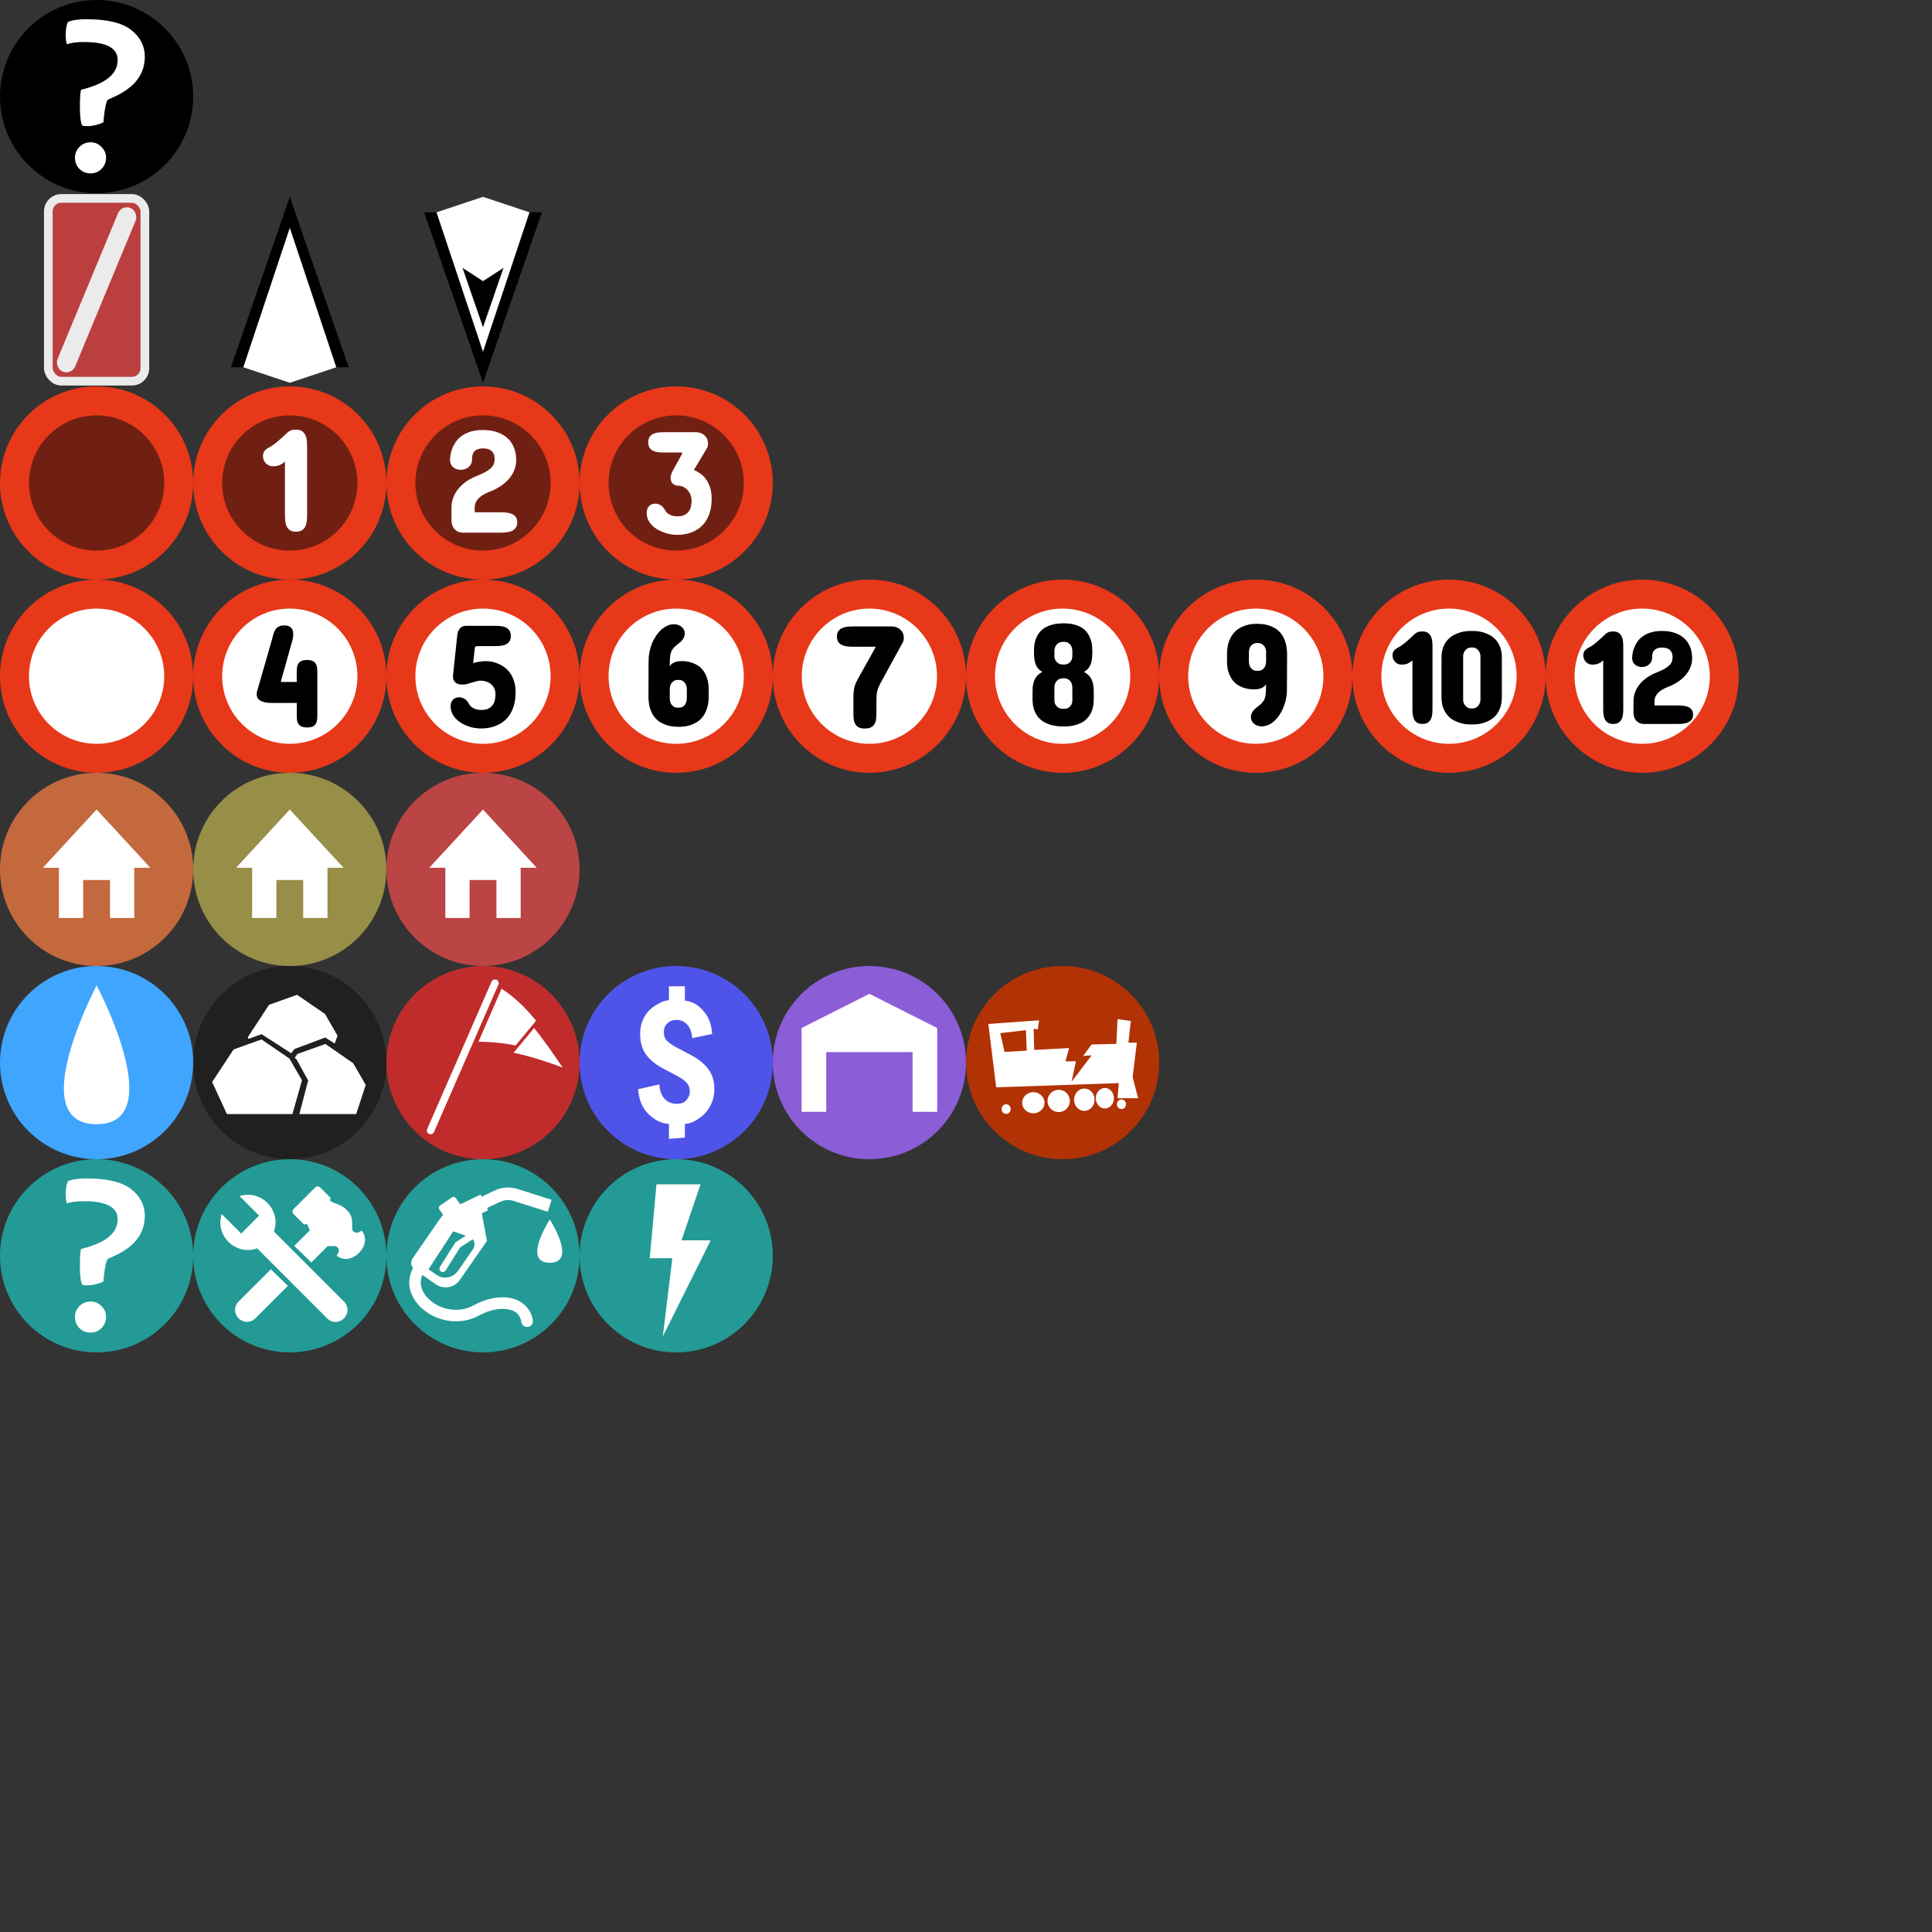 <?xml version="1.0" encoding="UTF-8" standalone="no"?>
<!-- Created with Inkscape (http://www.inkscape.org/) -->

<svg
   width="200"
   height="200"
   viewBox="0 0 200 200"
   version="1.1"
   id="svg1"
   xml:space="preserve"
   xmlns:xlink="http://www.w3.org/1999/xlink"
   xmlns="http://www.w3.org/2000/svg"
   xmlns:svg="http://www.w3.org/2000/svg"><rect x="0" y="0" width="200" height="200" fill="#333333" stroke="none"/><defs
     id="defs1" /><g
     id="g33"><rect
       style="fill:#bb3f3f;stroke:#ebebeb;stroke-width:0.9"
       id="rect32"
       width="9.994"
       height="18.922"
       x="5.003"
       y="20.539"
       ry="1.347"
       rx="1.347" /><rect
       style="fill:#ebebeb"
       id="rect33"
       width="1.979"
       height="18.335"
       x="19.742"
       y="14.711"
       ry="0.989"
       transform="rotate(22.53)"
       rx="0.989" /></g><g
     id="g34"><circle
       style="opacity:1;fill:#702012;fill-opacity:1;stroke:#e73819;stroke-width:3;stroke-linecap:round;stroke-linejoin:round;stroke-dasharray:none;stroke-opacity:1"
       id="path33"
       cx="10"
       cy="50"
       r="8.5" /><circle
       style="opacity:1;fill:#ffffff;fill-opacity:1;stroke:#e73819;stroke-width:3;stroke-linecap:round;stroke-linejoin:round;stroke-dasharray:none;stroke-opacity:1;paint-order:normal"
       id="circle33"
       cx="10"
       cy="70"
       r="8.5" /><use
       x="0"
       y="0"
       xlink:href="#path33"
       id="use34"
       transform="translate(20)" /><use
       x="0"
       y="0"
       xlink:href="#path33"
       id="use35"
       transform="translate(40)" /><use
       x="0"
       y="0"
       xlink:href="#path33"
       id="use36"
       transform="translate(60)" /><use
       x="0"
       y="0"
       xlink:href="#circle33"
       id="use37"
       transform="translate(20)" /><use
       x="0"
       y="0"
       xlink:href="#circle33"
       id="use38"
       transform="translate(40)" /><use
       x="0"
       y="0"
       xlink:href="#circle33"
       id="use39"
       transform="translate(60)" /><use
       x="0"
       y="0"
       xlink:href="#circle33"
       id="use40"
       transform="translate(80)" /><use
       x="0"
       y="0"
       xlink:href="#circle33"
       id="use41"
       transform="translate(100)" /><use
       x="0"
       y="0"
       xlink:href="#circle33"
       id="use42"
       transform="translate(120)" /><use
       x="0"
       y="0"
       xlink:href="#circle33"
       id="use43"
       transform="translate(140)" /><use
       x="0"
       y="0"
       xlink:href="#circle33"
       id="use44"
       transform="translate(160)" /><path
       d="m 29.497,47.784 q -0.249,0.226 -0.543,0.355 -0.294,0.128 -0.694,0.128 -0.226,0 -0.423,-0.083 -0.189,-0.091 -0.324,-0.234 -0.136,-0.151 -0.219,-0.34 -0.075,-0.189 -0.075,-0.4 0,-0.211 0.068,-0.362 0.068,-0.158 0.189,-0.272 0.121,-0.113 0.279,-0.204 0.158,-0.091 0.34,-0.189 0.377,-0.249 0.672,-0.506 0.302,-0.257 0.536,-0.475 0.234,-0.226 0.407,-0.385 0.174,-0.158 0.302,-0.219 0.075,-0.038 0.136,-0.06 0.068,-0.03 0.136,-0.038 0.068,-0.015 0.151,-0.015 0.083,-0.007 0.211,-0.007 0.392,0 0.619,0.158 0.234,0.158 0.347,0.415 0.121,0.249 0.151,0.566 0.03,0.317 0.03,0.641 v 7.003 q 0,0.332 -0.03,0.657 -0.03,0.317 -0.151,0.566 -0.113,0.249 -0.347,0.407 -0.226,0.151 -0.619,0.151 -0.4,0 -0.626,-0.151 -0.226,-0.158 -0.347,-0.407 -0.113,-0.249 -0.143,-0.566 -0.03,-0.324 -0.03,-0.657 z"
       id="text44"
       style="font-size:15.454px;line-height:1;font-family:'Concert One';-inkscape-font-specification:'Concert One, Normal';letter-spacing:-1px;word-spacing:5px;fill:#ffffff;stroke-width:2;stroke-linecap:round;stroke-linejoin:round"
       aria-label="1" /><path
       d="m 49.995,44.513 q 0.853,0 1.494,0.234 0.649,0.226 1.079,0.641 0.43,0.407 0.649,0.981 0.219,0.566 0.219,1.253 0,0.453 -0.128,0.838 -0.121,0.385 -0.324,0.702 -0.196,0.317 -0.453,0.574 -0.257,0.257 -0.521,0.453 -0.634,0.468 -1.426,0.755 -0.264,0.106 -0.528,0.257 -0.257,0.143 -0.46,0.34 -0.204,0.189 -0.332,0.445 -0.128,0.249 -0.128,0.574 v 0.468 h 2.626 q 0.317,0 0.634,0.03 0.317,0.03 0.574,0.136 0.257,0.106 0.415,0.317 0.158,0.204 0.158,0.558 0,0.362 -0.158,0.574 -0.158,0.211 -0.415,0.324 -0.257,0.113 -0.574,0.143 -0.317,0.03 -0.634,0.03 h -3.758 q -0.377,0 -0.626,-0.121 -0.241,-0.128 -0.385,-0.317 -0.143,-0.196 -0.204,-0.43 -0.053,-0.241 -0.053,-0.475 v -1.207 q 0,-0.581 0.189,-1.087 0.196,-0.513 0.543,-0.928 0.355,-0.423 0.838,-0.755 0.49,-0.332 1.087,-0.566 0.596,-0.234 0.951,-0.445 0.355,-0.219 0.543,-0.423 0.196,-0.211 0.257,-0.423 0.06,-0.211 0.06,-0.43 0,-0.392 -0.136,-0.619 -0.128,-0.226 -0.324,-0.332 -0.189,-0.113 -0.4,-0.136 -0.204,-0.03 -0.347,-0.03 -0.377,0 -0.604,0.113 -0.226,0.106 -0.347,0.272 -0.113,0.166 -0.151,0.37 -0.03,0.196 -0.03,0.377 0,0.294 -0.113,0.506 -0.113,0.204 -0.287,0.332 -0.166,0.128 -0.37,0.189 -0.196,0.06 -0.362,0.06 -0.513,0 -0.83,-0.279 -0.317,-0.287 -0.317,-0.732 0,-0.196 0.045,-0.506 0.045,-0.309 0.174,-0.657 0.128,-0.347 0.362,-0.694 0.234,-0.347 0.611,-0.626 0.377,-0.279 0.921,-0.453 0.543,-0.174 1.298,-0.174 z"
       id="text45"
       style="font-size:15.454px;line-height:1;font-family:'Concert One';-inkscape-font-specification:'Concert One, Normal';letter-spacing:-1px;word-spacing:5px;fill:#ffffff;stroke-width:2;stroke-linecap:round;stroke-linejoin:round"
       aria-label="2" /><path
       d="M 70.624,46.947 V 46.841 H 68.662 q -0.257,0 -0.536,-0.03 -0.272,-0.03 -0.498,-0.136 -0.226,-0.106 -0.377,-0.317 -0.143,-0.211 -0.143,-0.574 0,-0.355 0.143,-0.558 0.151,-0.211 0.377,-0.317 0.226,-0.106 0.498,-0.136 0.279,-0.03 0.536,-0.03 h 3.366 q 0.302,0 0.536,0.098 0.241,0.098 0.4,0.264 0.166,0.158 0.249,0.37 0.083,0.211 0.083,0.43 0,0.128 -0.023,0.249 -0.015,0.121 -0.083,0.234 l -1.358,2.264 q 0.347,0.143 0.679,0.385 0.332,0.234 0.589,0.596 0.264,0.362 0.415,0.86 0.158,0.49 0.158,1.132 0,0.724 -0.158,1.29 -0.151,0.558 -0.415,0.973 -0.257,0.415 -0.611,0.702 -0.347,0.279 -0.747,0.453 -0.392,0.174 -0.815,0.249 -0.423,0.075 -0.83,0.075 -0.309,0 -0.664,-0.06 -0.355,-0.06 -0.709,-0.189 -0.347,-0.128 -0.672,-0.309 -0.317,-0.189 -0.566,-0.445 -0.249,-0.257 -0.4,-0.574 -0.143,-0.317 -0.143,-0.702 0,-0.189 0.053,-0.355 0.053,-0.174 0.158,-0.302 0.113,-0.136 0.279,-0.211 0.166,-0.083 0.4,-0.083 0.309,0 0.574,0.174 0.272,0.174 0.453,0.536 0.045,0.083 0.136,0.189 0.098,0.106 0.249,0.196 0.158,0.091 0.377,0.158 0.219,0.06 0.506,0.06 0.438,0 0.717,-0.136 0.287,-0.143 0.453,-0.37 0.166,-0.226 0.226,-0.513 0.068,-0.287 0.068,-0.581 0,-0.34 -0.113,-0.626 -0.113,-0.287 -0.309,-0.498 -0.189,-0.211 -0.438,-0.324 -0.241,-0.121 -0.498,-0.121 -0.362,0 -0.589,-0.219 -0.226,-0.219 -0.226,-0.596 0,-0.158 0.06,-0.347 0.06,-0.196 0.196,-0.438 z"
       id="text46"
       style="font-size:15.454px;line-height:1;font-family:'Concert One';-inkscape-font-specification:'Concert One, Normal';letter-spacing:-1px;word-spacing:5px;fill:#ffffff;stroke-width:2;stroke-linecap:round;stroke-linejoin:round"
       aria-label="3" /><path
       d="m 31.779,68.318 q 0.37,0 0.581,0.106 0.211,0.098 0.317,0.272 0.113,0.174 0.143,0.407 0.03,0.226 0.03,0.483 v 4.467 q 0,0.264 -0.03,0.49 -0.03,0.226 -0.136,0.4 -0.106,0.166 -0.317,0.264 -0.211,0.098 -0.574,0.098 -0.355,0 -0.566,-0.091 -0.211,-0.098 -0.324,-0.257 -0.113,-0.158 -0.151,-0.377 -0.03,-0.219 -0.03,-0.468 v -1.343 h -2.581 q -0.468,0 -0.77,-0.075 -0.302,-0.075 -0.483,-0.196 -0.174,-0.128 -0.249,-0.294 -0.068,-0.166 -0.068,-0.34 0,-0.091 0.015,-0.181 0.023,-0.091 0.045,-0.181 l 1.524,-5.297 q 0.075,-0.279 0.143,-0.543 0.075,-0.264 0.196,-0.468 0.128,-0.204 0.347,-0.324 0.219,-0.128 0.596,-0.128 0.272,0 0.445,0.075 0.181,0.075 0.287,0.204 0.106,0.121 0.143,0.287 0.045,0.158 0.045,0.34 0,0.181 -0.03,0.37 -0.03,0.181 -0.075,0.34 -0.038,0.158 -0.083,0.287 -0.038,0.121 -0.053,0.181 0,0 -0.045,0.166 -0.045,0.158 -0.121,0.423 -0.075,0.257 -0.166,0.596 -0.091,0.332 -0.189,0.679 -0.234,0.815 -0.521,1.849 l 0.06,0.06 h 1.585 v -1.026 q 0,-0.257 0.03,-0.483 0.03,-0.226 0.136,-0.392 0.106,-0.174 0.317,-0.272 0.211,-0.106 0.574,-0.106 z"
       id="text47"
       style="font-size:15.454px;line-height:1;font-family:'Concert One';-inkscape-font-specification:'Concert One, Normal';letter-spacing:-1px;word-spacing:5px;stroke-width:2;stroke-linecap:round;stroke-linejoin:round"
       aria-label="4" /><path
       d="m 48.981,68.652 q 0.309,-0.113 0.672,-0.158 0.37,-0.053 0.657,-0.053 0.272,0 0.604,0.06 0.332,0.06 0.672,0.211 0.34,0.143 0.664,0.385 0.324,0.241 0.574,0.604 0.249,0.355 0.4,0.845 0.151,0.49 0.151,1.124 0,0.724 -0.158,1.29 -0.151,0.558 -0.415,0.973 -0.257,0.415 -0.611,0.702 -0.347,0.279 -0.747,0.453 -0.392,0.174 -0.815,0.249 -0.423,0.075 -0.83,0.075 -0.445,0 -0.943,-0.113 -0.49,-0.121 -0.936,-0.355 -0.438,-0.241 -0.777,-0.596 -0.332,-0.362 -0.453,-0.853 -0.045,-0.181 -0.045,-0.362 0,-0.189 0.053,-0.355 0.053,-0.174 0.158,-0.302 0.113,-0.136 0.279,-0.211 0.166,-0.083 0.4,-0.083 0.309,0 0.574,0.174 0.272,0.174 0.453,0.536 0.045,0.083 0.136,0.189 0.098,0.106 0.249,0.196 0.158,0.091 0.377,0.158 0.219,0.06 0.506,0.06 0.438,0 0.717,-0.136 0.287,-0.143 0.453,-0.37 0.166,-0.226 0.226,-0.513 0.068,-0.287 0.068,-0.581 0,-0.37 -0.128,-0.634 -0.128,-0.272 -0.347,-0.445 -0.211,-0.181 -0.483,-0.264 -0.272,-0.091 -0.551,-0.091 -0.241,0 -0.483,0.068 -0.234,0.06 -0.475,0.136 -0.234,0.075 -0.475,0.143 -0.241,0.06 -0.498,0.06 -0.174,0 -0.347,-0.038 -0.174,-0.038 -0.309,-0.136 -0.136,-0.106 -0.226,-0.272 -0.083,-0.166 -0.083,-0.43 l 0.438,-4.15 q 0.015,-0.166 0.06,-0.347 0.053,-0.189 0.151,-0.347 0.106,-0.158 0.272,-0.257 0.174,-0.106 0.438,-0.106 h 3.018 q 0.279,0 0.566,0.03 0.294,0.03 0.521,0.136 0.234,0.106 0.377,0.317 0.151,0.204 0.151,0.558 0,0.362 -0.151,0.574 -0.143,0.211 -0.377,0.317 -0.226,0.106 -0.521,0.136 -0.287,0.03 -0.566,0.03 h -1.811 q -0.06,0 -0.121,0.007 -0.053,0 -0.098,0.03 -0.038,0.03 -0.068,0.098 -0.023,0.06 -0.03,0.181 z"
       id="text48"
       style="font-size:15.454px;line-height:1;font-family:'Concert One';-inkscape-font-specification:'Concert One, Normal';letter-spacing:-1px;word-spacing:5px;stroke-width:2;stroke-linecap:round;stroke-linejoin:round"
       aria-label="5" /><path
       d="m 67.131,71.483 q 0,-0.355 0,-0.815 0.007,-0.468 0.007,-0.921 0,-0.453 0,-0.83 0.007,-0.377 0.007,-0.558 0,-0.438 0.091,-0.883 0.091,-0.453 0.257,-0.868 0.174,-0.415 0.415,-0.777 0.241,-0.362 0.536,-0.634 0.302,-0.272 0.641,-0.423 0.347,-0.158 0.732,-0.158 0.264,0.015 0.46,0.106 0.204,0.083 0.34,0.219 0.136,0.128 0.204,0.294 0.068,0.166 0.068,0.347 0,0.249 -0.136,0.498 -0.136,0.249 -0.423,0.468 -0.226,0.181 -0.392,0.324 -0.166,0.143 -0.279,0.287 -0.106,0.143 -0.174,0.309 -0.06,0.158 -0.098,0.37 -0.03,0.204 -0.045,0.483 -0.007,0.279 -0.007,0.657 0.075,-0.158 0.219,-0.264 0.143,-0.106 0.309,-0.166 0.174,-0.06 0.362,-0.083 0.189,-0.03 0.362,-0.03 0.211,0 0.498,0.038 0.294,0.038 0.604,0.151 0.309,0.106 0.611,0.309 0.302,0.204 0.536,0.536 0.234,0.324 0.377,0.8 0.151,0.475 0.151,1.124 v 0.694 q 0,0.755 -0.189,1.283 -0.181,0.528 -0.468,0.883 -0.287,0.347 -0.641,0.543 -0.355,0.196 -0.694,0.302 -0.34,0.098 -0.634,0.121 -0.287,0.023 -0.438,0.023 -0.204,0 -0.521,-0.023 -0.309,-0.023 -0.664,-0.121 -0.355,-0.106 -0.709,-0.302 -0.347,-0.196 -0.634,-0.543 -0.287,-0.355 -0.468,-0.883 -0.174,-0.528 -0.174,-1.283 z m 2.203,0.89 q 0.015,0.249 0.113,0.445 0.083,0.174 0.264,0.309 0.181,0.136 0.513,0.136 0.332,0 0.506,-0.136 0.174,-0.136 0.257,-0.309 0.091,-0.196 0.113,-0.445 v -1.102 q -0.023,-0.249 -0.113,-0.445 -0.083,-0.166 -0.264,-0.302 -0.174,-0.143 -0.498,-0.143 -0.332,0 -0.513,0.143 -0.181,0.136 -0.264,0.302 -0.098,0.196 -0.113,0.445 z"
       id="text49"
       style="font-size:15.454px;line-height:1;font-family:'Concert One';-inkscape-font-specification:'Concert One, Normal';letter-spacing:-1px;word-spacing:5px;stroke-width:2;stroke-linecap:round;stroke-linejoin:round"
       aria-label="6" /><path
       d="m 90.621,67.039 v -0.091 h -2.369 q -0.264,0 -0.551,-0.03 -0.279,-0.03 -0.521,-0.136 -0.234,-0.106 -0.392,-0.317 -0.151,-0.211 -0.151,-0.574 0,-0.355 0.151,-0.558 0.158,-0.211 0.392,-0.317 0.241,-0.106 0.521,-0.136 0.287,-0.03 0.551,-0.03 h 4.045 q 0.302,0 0.536,0.098 0.241,0.098 0.4,0.264 0.166,0.158 0.249,0.37 0.083,0.211 0.083,0.43 0,0.128 -0.023,0.249 -0.023,0.121 -0.083,0.234 l -2.173,3.969 q -0.189,0.34 -0.302,0.589 -0.106,0.241 -0.166,0.46 -0.053,0.219 -0.075,0.453 -0.015,0.234 -0.015,0.551 v 1.132 q 0,0.332 -0.023,0.649 -0.015,0.317 -0.128,0.566 -0.113,0.249 -0.362,0.4 -0.241,0.151 -0.694,0.151 -0.445,0 -0.687,-0.151 -0.234,-0.151 -0.347,-0.4 -0.106,-0.249 -0.128,-0.566 -0.015,-0.317 -0.015,-0.649 v -1.132 q 0,-0.536 0.023,-0.875 0.03,-0.34 0.106,-0.596 0.075,-0.264 0.204,-0.513 0.128,-0.249 0.332,-0.611 z"
       id="text50"
       style="font-size:15.454px;line-height:1;font-family:'Concert One';-inkscape-font-specification:'Concert One, Normal';letter-spacing:-1px;word-spacing:5px;stroke-width:2;stroke-linecap:round;stroke-linejoin:round"
       aria-label="7" /><path
       d="m 109.152,72.552 q 0.015,0.234 0.121,0.415 0.091,0.158 0.279,0.287 0.189,0.128 0.551,0.128 0.34,0 0.521,-0.128 0.189,-0.128 0.272,-0.287 0.098,-0.181 0.113,-0.415 v -1.434 q -0.015,-0.257 -0.113,-0.453 -0.083,-0.174 -0.272,-0.309 -0.181,-0.143 -0.521,-0.143 -0.181,0 -0.317,0.038 -0.128,0.038 -0.234,0.106 -0.098,0.06 -0.166,0.143 -0.068,0.083 -0.113,0.166 -0.106,0.196 -0.121,0.453 z m 0.951,-8.029 q 0.174,0 0.46,0.023 0.294,0.015 0.626,0.098 0.332,0.083 0.664,0.257 0.34,0.174 0.611,0.49 0.272,0.317 0.438,0.8 0.174,0.475 0.174,1.17 v 0.196 q 0,0.468 -0.06,0.8 -0.06,0.324 -0.174,0.551 -0.113,0.226 -0.272,0.377 -0.158,0.151 -0.355,0.264 0.196,0.113 0.377,0.264 0.189,0.151 0.324,0.377 0.143,0.226 0.226,0.558 0.083,0.324 0.083,0.792 v 0.83 q 0,0.694 -0.181,1.177 -0.181,0.475 -0.475,0.792 -0.287,0.317 -0.641,0.49 -0.355,0.174 -0.702,0.257 -0.347,0.083 -0.649,0.098 -0.302,0.023 -0.475,0.023 -0.174,0 -0.483,-0.023 -0.302,-0.015 -0.664,-0.098 -0.355,-0.083 -0.724,-0.257 -0.362,-0.174 -0.664,-0.49 -0.302,-0.317 -0.49,-0.792 -0.189,-0.483 -0.189,-1.177 v -0.83 q 0,-0.468 0.083,-0.792 0.083,-0.332 0.219,-0.558 0.143,-0.226 0.324,-0.377 0.189,-0.151 0.385,-0.264 -0.196,-0.113 -0.355,-0.264 -0.158,-0.151 -0.272,-0.377 -0.113,-0.226 -0.174,-0.551 -0.06,-0.332 -0.06,-0.8 v -0.196 q 0,-0.694 0.174,-1.17 0.181,-0.483 0.46,-0.8 0.287,-0.317 0.634,-0.49 0.355,-0.174 0.694,-0.257 0.34,-0.083 0.634,-0.098 0.294,-0.023 0.468,-0.023 z m -0.951,3.441 q 0.015,0.234 0.121,0.415 0.091,0.158 0.279,0.287 0.189,0.128 0.551,0.128 0.34,0 0.521,-0.128 0.189,-0.128 0.272,-0.287 0.098,-0.181 0.113,-0.415 V 67.345 q -0.015,-0.257 -0.113,-0.453 -0.083,-0.174 -0.272,-0.309 -0.181,-0.143 -0.521,-0.143 -0.181,0 -0.317,0.038 -0.128,0.038 -0.234,0.106 -0.098,0.06 -0.166,0.143 -0.068,0.083 -0.113,0.166 -0.106,0.196 -0.121,0.453 z"
       id="text51"
       style="font-size:15.454px;line-height:1;font-family:'Concert One';-inkscape-font-specification:'Concert One, Normal';letter-spacing:-1px;word-spacing:5px;stroke-width:2;stroke-linecap:round;stroke-linejoin:round"
       aria-label="8" /><path
       d="m 133.239,68.344 q 0,0.355 -0.008,0.815 0,0.46 0,0.906 0,0.445 -0.008,0.823 0,0.37 0,0.551 0,0.664 -0.204,1.336 -0.196,0.664 -0.551,1.207 -0.347,0.536 -0.83,0.875 -0.483,0.34 -1.056,0.34 -0.272,-0.015 -0.475,-0.098 -0.204,-0.091 -0.34,-0.219 -0.136,-0.136 -0.204,-0.302 -0.068,-0.166 -0.068,-0.347 0,-0.249 0.136,-0.498 0.136,-0.249 0.423,-0.468 0.234,-0.174 0.4,-0.317 0.166,-0.151 0.279,-0.294 0.113,-0.143 0.174,-0.302 0.068,-0.166 0.098,-0.377 0.038,-0.211 0.045,-0.49 0.015,-0.279 0.015,-0.664 -0.083,0.158 -0.226,0.264 -0.136,0.106 -0.309,0.166 -0.166,0.06 -0.362,0.091 -0.189,0.023 -0.37,0.023 -0.211,0 -0.506,-0.038 -0.287,-0.038 -0.596,-0.143 -0.309,-0.113 -0.611,-0.309 -0.302,-0.204 -0.536,-0.528 -0.234,-0.332 -0.385,-0.792 -0.143,-0.468 -0.143,-1.117 v -0.694 q 0,-0.755 0.181,-1.283 0.189,-0.536 0.475,-0.883 0.287,-0.355 0.641,-0.551 0.355,-0.204 0.694,-0.302 0.34,-0.106 0.626,-0.128 0.287,-0.023 0.445,-0.023 0.204,0 0.521,0.023 0.317,0.023 0.664,0.128 0.355,0.098 0.702,0.302 0.355,0.196 0.634,0.551 0.279,0.347 0.453,0.883 0.181,0.528 0.181,1.283 z m -2.173,-0.89 q -0.015,-0.249 -0.113,-0.445 -0.083,-0.166 -0.264,-0.302 -0.181,-0.143 -0.513,-0.143 -0.332,0 -0.513,0.143 -0.181,0.136 -0.264,0.302 -0.098,0.196 -0.113,0.445 v 1.102 q 0.015,0.249 0.113,0.445 0.083,0.174 0.264,0.309 0.181,0.136 0.513,0.136 0.332,0 0.513,-0.136 0.181,-0.136 0.264,-0.309 0.098,-0.196 0.113,-0.445 z"
       id="text52"
       style="font-size:15.454px;line-height:1;font-family:'Concert One';-inkscape-font-specification:'Concert One, Normal';letter-spacing:-1px;word-spacing:5px;stroke-width:2;stroke-linecap:round;stroke-linejoin:round"
       aria-label="9" /><path
       d="m 146.214,68.365 q -0.226,0.205 -0.492,0.321 -0.267,0.116 -0.629,0.116 -0.205,0 -0.383,-0.075 -0.171,-0.082 -0.294,-0.212 -0.123,-0.137 -0.198,-0.308 -0.068,-0.171 -0.068,-0.362 0,-0.191 0.061,-0.328 0.061,-0.144 0.171,-0.246 0.109,-0.103 0.253,-0.185 0.144,-0.082 0.308,-0.171 0.342,-0.226 0.608,-0.458 0.273,-0.232 0.485,-0.431 0.212,-0.205 0.369,-0.349 0.157,-0.144 0.273,-0.198 0.068,-0.034 0.123,-0.055 0.061,-0.027 0.123,-0.034 0.061,-0.014 0.137,-0.014 0.075,-0.007 0.191,-0.007 0.355,0 0.561,0.144 0.212,0.144 0.314,0.376 0.109,0.226 0.137,0.513 0.027,0.287 0.027,0.581 v 6.344 q 0,0.301 -0.027,0.595 -0.027,0.287 -0.137,0.513 -0.103,0.226 -0.314,0.369 -0.205,0.137 -0.561,0.137 -0.362,0 -0.567,-0.137 -0.205,-0.144 -0.314,-0.369 -0.103,-0.226 -0.13,-0.513 -0.027,-0.294 -0.027,-0.595 z m 3.009,-0.26 q 0,-0.663 0.185,-1.128 0.191,-0.472 0.485,-0.779 0.294,-0.308 0.649,-0.485 0.355,-0.178 0.69,-0.267 0.342,-0.089 0.608,-0.109 0.273,-0.021 0.403,-0.021 h 0.232 q 0.13,0 0.403,0.021 0.273,0.021 0.602,0.109 0.335,0.089 0.684,0.267 0.355,0.178 0.643,0.485 0.294,0.308 0.479,0.779 0.185,0.465 0.185,1.128 v 4.033 q 0,0.684 -0.185,1.162 -0.185,0.479 -0.479,0.8 -0.287,0.314 -0.643,0.492 -0.349,0.178 -0.684,0.273 -0.328,0.089 -0.602,0.109 -0.273,0.021 -0.403,0.021 h -0.232 q -0.13,0 -0.403,-0.021 -0.267,-0.021 -0.608,-0.109 -0.335,-0.096 -0.69,-0.273 -0.355,-0.178 -0.649,-0.492 -0.294,-0.321 -0.485,-0.8 -0.185,-0.479 -0.185,-1.162 z m 2.242,4.389 q 0.021,0.239 0.13,0.424 0.089,0.157 0.267,0.294 0.185,0.13 0.506,0.13 0.314,0 0.492,-0.13 0.178,-0.137 0.267,-0.294 0.103,-0.185 0.13,-0.424 v -4.621 q -0.027,-0.239 -0.13,-0.424 -0.089,-0.157 -0.267,-0.287 -0.178,-0.137 -0.492,-0.137 -0.321,0 -0.506,0.137 -0.178,0.13 -0.267,0.287 -0.109,0.185 -0.13,0.424 z"
       id="text53"
       style="font-size:14px;line-height:1;font-family:'Concert One';-inkscape-font-specification:'Concert One, Normal';letter-spacing:-0.6px;word-spacing:5px;stroke-width:2;stroke-linecap:round;stroke-linejoin:round"
       aria-label="10" /><path
       d="m 165.964,68.365 q -0.226,0.205 -0.492,0.321 -0.267,0.116 -0.629,0.116 -0.205,0 -0.383,-0.075 -0.171,-0.082 -0.294,-0.212 -0.123,-0.137 -0.198,-0.308 -0.068,-0.171 -0.068,-0.362 0,-0.191 0.061,-0.328 0.061,-0.144 0.171,-0.246 0.109,-0.103 0.253,-0.185 0.144,-0.082 0.308,-0.171 0.342,-0.226 0.608,-0.458 0.273,-0.232 0.485,-0.431 0.212,-0.205 0.369,-0.349 0.157,-0.144 0.273,-0.198 0.068,-0.034 0.123,-0.055 0.061,-0.027 0.123,-0.034 0.061,-0.014 0.137,-0.014 0.075,-0.007 0.191,-0.007 0.355,0 0.561,0.144 0.212,0.144 0.314,0.376 0.109,0.226 0.137,0.513 0.027,0.287 0.027,0.581 v 6.344 q 0,0.301 -0.027,0.595 -0.027,0.287 -0.137,0.513 -0.103,0.226 -0.314,0.369 -0.205,0.137 -0.561,0.137 -0.362,0 -0.567,-0.137 -0.205,-0.144 -0.314,-0.369 -0.103,-0.226 -0.13,-0.513 -0.027,-0.294 -0.027,-0.595 z m 6.086,-3.049 q 0.772,0 1.354,0.212 0.588,0.205 0.978,0.581 0.39,0.369 0.588,0.889 0.198,0.513 0.198,1.135 0,0.41 -0.116,0.759 -0.109,0.349 -0.294,0.636 -0.178,0.287 -0.41,0.52 -0.232,0.232 -0.472,0.41 -0.574,0.424 -1.292,0.684 -0.239,0.096 -0.479,0.232 -0.232,0.13 -0.417,0.308 -0.185,0.171 -0.301,0.403 -0.116,0.226 -0.116,0.52 v 0.424 h 2.379 q 0.287,0 0.574,0.027 0.287,0.027 0.52,0.123 0.232,0.096 0.376,0.287 0.144,0.185 0.144,0.506 0,0.328 -0.144,0.52 -0.144,0.191 -0.376,0.294 -0.232,0.103 -0.52,0.13 -0.287,0.027 -0.574,0.027 h -3.404 q -0.342,0 -0.567,-0.109 -0.219,-0.116 -0.349,-0.287 -0.13,-0.178 -0.185,-0.39 -0.048,-0.219 -0.048,-0.431 v -1.094 q 0,-0.526 0.171,-0.984 0.178,-0.465 0.492,-0.841 0.321,-0.383 0.759,-0.684 0.444,-0.301 0.984,-0.513 0.54,-0.212 0.861,-0.403 0.321,-0.198 0.492,-0.383 0.178,-0.191 0.232,-0.383 0.055,-0.191 0.055,-0.39 0,-0.355 -0.123,-0.561 -0.116,-0.205 -0.294,-0.301 -0.171,-0.103 -0.362,-0.123 -0.185,-0.027 -0.314,-0.027 -0.342,0 -0.547,0.103 -0.205,0.096 -0.314,0.246 -0.103,0.15 -0.137,0.335 -0.027,0.178 -0.027,0.342 0,0.267 -0.103,0.458 -0.103,0.185 -0.26,0.301 -0.15,0.116 -0.335,0.171 -0.178,0.055 -0.328,0.055 -0.465,0 -0.752,-0.253 -0.287,-0.26 -0.287,-0.663 0,-0.178 0.041,-0.458 0.041,-0.28 0.157,-0.595 0.116,-0.314 0.328,-0.629 0.212,-0.314 0.554,-0.567 0.342,-0.253 0.834,-0.41 0.492,-0.157 1.176,-0.157 z"
       id="text1"
       style="font-size:14px;line-height:1;font-family:'Concert One';-inkscape-font-specification:'Concert One, Normal';letter-spacing:-0.6px;word-spacing:5px;stroke-width:2;stroke-linecap:round;stroke-linejoin:round"
       aria-label="12" /></g><g
     id="layer2"
     style="display:inline"><g
       id="g57"
       transform="matrix(1.604,0,0,1.604,30,31.604)"
       style="stroke-width:0.623"><path
         style="display:inline;opacity:1;fill:#000000;fill-opacity:1;stroke:none;stroke-width:1.247;stroke-linecap:round;stroke-linejoin:round;stroke-dasharray:none;stroke-opacity:1"
         d="M 0,-7 3.8,4 h -7.6 z"
         id="path57" /><path
         style="opacity:1;fill:#ffffff;fill-opacity:1;stroke:none;stroke-width:1.247;stroke-linecap:round;stroke-linejoin:round;stroke-dasharray:none;stroke-opacity:1"
         d="M 0,-5 3,4 0,5 -3,4 Z"
         id="path56" /></g><g
       id="g59"
       transform="matrix(1.604,0,0,-1.604,50,28.396)"
       style="stroke-width:0.623"><path
         style="display:inline;opacity:1;fill:#000000;fill-opacity:1;stroke:none;stroke-width:1.247;stroke-linecap:round;stroke-linejoin:round;stroke-dasharray:none;stroke-opacity:1"
         d="M 0,-7 3.8,4 h -7.6 z"
         id="path58" /><path
         style="opacity:1;fill:#ffffff;fill-opacity:1;stroke:none;stroke-width:1.247;stroke-linecap:round;stroke-linejoin:round;stroke-dasharray:none;stroke-opacity:1"
         d="M 0,-5 3,4 0,5 -3,4 Z"
         id="path59" /><path
         style="display:inline;opacity:1;fill:#000000;fill-opacity:1;stroke:none;stroke-width:1.247;stroke-linecap:round;stroke-linejoin:round;stroke-dasharray:none;stroke-opacity:1"
         d="M 0,-3.416 1.323,0.416 0,-0.442 -1.323,0.416 Z"
         id="path60" /></g></g><g
     id="layer1"><circle
       style="opacity:1;fill:#000000;fill-opacity:1;stroke:none;stroke-width:2;stroke-linecap:round;stroke-linejoin:round;stroke-dasharray:none;stroke-opacity:1"
       id="path54"
       cx="10"
       cy="10"
       r="10" /><path
       style="opacity:1;fill:#fff;fill-opacity:1;stroke:none;stroke-width:2;stroke-linecap:round;stroke-linejoin:round;stroke-dasharray:none;stroke-opacity:1"
       d="m8.92 1.99q3.29 0 4.68 1.13 1.39 1.1 1.39 2.74 0 2.06-1.78 3.36-.67.5-1.63.91l-.38.17q-.17.07-.34 1.01-.14.91-.14 1.32-.12.12-.7.29-.55.14-.94.14-.36 0-.55-.05-.26-.43-.26-1.87 0-1.44.12-1.85 3.79-.91 3.79-3.07 0-1.87-3.46-1.87-1.22 0-1.78.24-.14-.24-.14-1.01 0-.77.22-1.3.65-.29 1.9-.29zm-.7 15.5q-.46-.48-.46-1.15 0-.67.46-1.13.48-.48 1.15-.48.67 0 1.13.48.48.46.48 1.13 0 .67-.48 1.15-.46.46-1.13.46-.67 0-1.15-.46z"
       id="path55" /><circle
       style="opacity:1;fill:#c4693e;fill-opacity:1;stroke:none;stroke-width:2;stroke-linecap:round;stroke-linejoin:round;stroke-dasharray:none;stroke-opacity:1"
       id="circle1"
       cx="10"
       cy="90"
       r="10" /><path
       style="opacity:1;fill:#ffffff;fill-opacity:1;stroke:none;stroke-width:2;stroke-linecap:round;stroke-linejoin:round;stroke-dasharray:none;stroke-opacity:1"
       d="m 10,83.8 5.56,6.03 H 13.9 v 5.2 H 11.39 V 91.1 H 8.61 v 3.93 H 6.1 v -5.2 H 4.44 Z"
       id="path1" /><circle
       style="opacity:1;fill:#978e47;fill-opacity:1;stroke:none;stroke-width:2;stroke-linecap:round;stroke-linejoin:round;stroke-dasharray:none;stroke-opacity:1"
       id="circle2"
       cx="30"
       cy="90"
       r="10" /><use
       x="0"
       y="0"
       xlink:href="#path1"
       id="use2"
       transform="translate(20)" /><circle
       style="opacity:1;fill:#b44;fill-opacity:1;stroke:none;stroke-width:2;stroke-linecap:round;stroke-linejoin:round;stroke-dasharray:none;stroke-opacity:1"
       id="circle3"
       cx="50"
       cy="90"
       r="10" /><use
       x="0"
       y="0"
       xlink:href="#path1"
       id="use3"
       transform="translate(40)" /><circle
       style="opacity:1;fill:#3fa5ff;fill-opacity:1;stroke:none;stroke-width:2;stroke-linecap:round;stroke-linejoin:round;stroke-dasharray:none;stroke-opacity:1"
       id="circle4"
       cx="10"
       cy="110"
       r="10" /><path
       style="opacity:1;fill:#ffffff;fill-opacity:1;stroke:none;stroke-width:2;stroke-linecap:round;stroke-linejoin:round;stroke-dasharray:none;stroke-opacity:1"
       d="m 10,102 c -1.02,2.01 -7.08,14.38 0,14.38 7.08,0 1.02,-12.46 0,-14.38 z"
       id="path4" /><circle
       style="opacity:1;fill:#202020;fill-opacity:1;stroke:none;stroke-width:2;stroke-linecap:round;stroke-linejoin:round;stroke-dasharray:none;stroke-opacity:1"
       id="circle5"
       cx="30"
       cy="110"
       r="10" /><path
       style="opacity:1;fill:#ffffff;fill-opacity:1;stroke:none;stroke-width:2;stroke-linecap:round;stroke-linejoin:round;stroke-dasharray:none;stroke-opacity:1"
       d="m 30.75,102.98 -2.9,1.04 -2.21,3.37 0.1,0.15 1.34,-0.48 3.06,1.97 0.33,-0.43 3.2,-1.2 0.98,0.63 0.29,-0.82 -1.29,-2.24 z m -3.68,4.62 -2.89,1.04 -2.22,3.37 1.53,3.32 h 6.78 l 0.99,-3.5 -1.3,-2.25 z m 6.61,0.47 -2.9,1.04 -0.27,0.4 0.17,0.13 1.22,2.21 -0.91,3.48 h 5.88 l 0.99,-3.02 -1.3,-2.25 z"
       id="path5" /><circle
       style="opacity:1;fill:#c02c2c;fill-opacity:1;stroke:none;stroke-width:2;stroke-linecap:round;stroke-linejoin:round;stroke-dasharray:none;stroke-opacity:1"
       id="circle6"
       cx="50"
       cy="110"
       r="10" /><path
       style="opacity:1;fill:#ffffff;fill-opacity:1;stroke:none;stroke-width:2;stroke-linecap:round;stroke-linejoin:round;stroke-dasharray:none;stroke-opacity:1"
       d="m 51.39,101.43 c -0.2,-0.09 -0.42,0 -0.51,0.2 l -6.66,15.25 c -0.09,0.2 0,0.42 0.2,0.5 0.2,0.09 0.42,0 0.51,-0.2 l 6.66,-15.25 c 0.09,-0.2 0,-0.42 -0.2,-0.51 z m 0.53,0.93 -2.39,5.48 c 0.21,0 0.42,0 0.62,0.01 0.2,0.01 0.41,0.02 0.61,0.03 0.2,0.01 0.4,0.03 0.6,0.05 0.2,0.02 0.39,0.04 0.59,0.06 0.19,0.02 0.39,0.05 0.58,0.08 0.19,0.03 0.38,0.06 0.57,0.1 0.09,0.02 0.18,0.04 0.28,0.05 l 2.12,-2.56 c -0.01,-0.01 -0.02,-0.03 -0.04,-0.05 -0.15,-0.15 -0.28,-0.31 -0.41,-0.47 -0.14,-0.15 -0.27,-0.31 -0.41,-0.46 -0.14,-0.15 -0.28,-0.29 -0.42,-0.44 -0.14,-0.14 -0.29,-0.28 -0.43,-0.42 -0.15,-0.14 -0.3,-0.27 -0.45,-0.4 -0.07,-0.07 -0.15,-0.13 -0.22,-0.19 -0.08,-0.07 -0.16,-0.13 -0.24,-0.19 -0.07,-0.06 -0.15,-0.12 -0.23,-0.18 -0.08,-0.06 -0.16,-0.12 -0.24,-0.17 -0.08,-0.06 -0.16,-0.12 -0.25,-0.17 -0.08,-0.05 -0.16,-0.11 -0.24,-0.16 z m 3.37,4.06 -2.12,2.56 c 0.1,0.02 0.19,0.04 0.29,0.06 0.19,0.04 0.37,0.08 0.55,0.13 0.18,0.04 0.37,0.09 0.55,0.14 0.18,0.05 0.36,0.1 0.54,0.15 0.18,0.05 0.36,0.1 0.53,0.16 0.18,0.05 0.35,0.11 0.53,0.17 0.18,0.06 0.35,0.12 0.53,0.17 0.17,0.06 0.35,0.12 0.52,0.18 0.35,0.12 0.69,0.25 1.04,0.37 -0.25,-0.36 -0.49,-0.72 -0.74,-1.07 -0.24,-0.35 -0.49,-0.7 -0.73,-1.05 -0.13,-0.17 -0.25,-0.34 -0.38,-0.51 -0.12,-0.18 -0.25,-0.35 -0.38,-0.52 -0.12,-0.16 -0.25,-0.33 -0.38,-0.5 -0.11,-0.15 -0.23,-0.29 -0.35,-0.44 z"
       id="path6" /><circle
       style="opacity:1;fill:#4f54e9;fill-opacity:1;stroke:none;stroke-width:2;stroke-linecap:round;stroke-linejoin:round;stroke-dasharray:none;stroke-opacity:1"
       id="circle7"
       cx="70"
       cy="110"
       r="10" /><path
       style="opacity:1;fill:#ffffff;fill-opacity:1;stroke:none;stroke-width:2;stroke-linecap:round;stroke-linejoin:round;stroke-dasharray:none;stroke-opacity:1"
       d="m 69.25,117.9 v -1.55 c -0.96,-0.09 -1.5,-0.44 -2.13,-1.04 -0.63,-0.6 -0.98,-1.45 -1.06,-2.56 l 2.2,-0.49 c 0.03,0.65 0.21,1.14 0.54,1.49 0.33,0.35 0.75,0.52 1.24,0.52 0.47,0 0.81,-0.13 1.03,-0.4 0.23,-0.27 0.34,-0.55 0.34,-0.85 0,-0.39 -0.11,-0.71 -0.34,-0.94 -0.23,-0.24 -0.52,-0.46 -0.88,-0.65 l -1.53,-0.81 c -0.75,-0.39 -1.33,-0.87 -1.76,-1.42 -0.42,-0.55 -0.63,-1.28 -0.63,-2.18 0,-0.65 0.14,-1.22 0.41,-1.71 0.29,-0.51 0.67,-0.91 1.15,-1.21 0.49,-0.3 0.8,-0.49 1.42,-0.56 v -1.44 h 1.65 v 1.48 c 0.91,0.12 1.41,0.49 1.94,1.1 0.53,0.6 0.82,1.39 0.88,2.36 l -2.07,0.43 c -0.03,-0.6 -0.2,-1.06 -0.5,-1.39 -0.29,-0.33 -0.65,-0.5 -1.08,-0.5 -0.41,0 -0.74,0.12 -0.99,0.36 -0.24,0.23 -0.36,0.54 -0.36,0.94 0,0.36 0.11,0.65 0.32,0.86 0.21,0.21 0.51,0.42 0.88,0.63 l 1.63,0.86 c 0.83,0.45 1.43,0.95 1.82,1.51 0.39,0.55 0.58,1.23 0.58,2.02 0,0.6 -0.13,1.16 -0.4,1.67 -0.25,0.51 -0.63,0.95 -1.12,1.3 -0.48,0.33 -0.84,0.54 -1.53,0.63 v 1.4 z"
       id="path7" /><circle
       style="opacity:1;fill:#8b5dd7;fill-opacity:1;stroke:none;stroke-width:2;stroke-linecap:round;stroke-linejoin:round;stroke-dasharray:none;stroke-opacity:1"
       id="circle8"
       cx="90"
       cy="110"
       r="10" /><path
       style="opacity:1;fill:#ffffff;fill-opacity:1;stroke:none;stroke-width:2;stroke-linecap:round;stroke-linejoin:round;stroke-dasharray:none;stroke-opacity:1"
       d="m 90,102.88 -7.02,3.54 v 8.68 h 2.55 v -6.19 h 8.94 v 6.19 h 2.55 v -8.68 z"
       id="path8" /><circle
       style="opacity:1;fill:#239a96;fill-opacity:1;stroke:none;stroke-width:2;stroke-linecap:round;stroke-linejoin:round;stroke-dasharray:none;stroke-opacity:1"
       id="circle9"
       cx="10"
       cy="130"
       r="10" /><path
       style="opacity:1;fill:#ffffff;fill-opacity:1;stroke:none;stroke-width:2;stroke-linecap:round;stroke-linejoin:round;stroke-dasharray:none;stroke-opacity:1"
       d="m 8.92,121.99 q 3.29,0 4.68,1.13 1.39,1.1 1.39,2.74 0,2.06 -1.78,3.36 -0.67,0.5 -1.63,0.91 l -0.38,0.17 q -0.17,0.07 -0.34,1.01 -0.14,0.91 -0.14,1.32 -0.12,0.12 -0.7,0.29 -0.55,0.14 -0.94,0.14 -0.36,0 -0.55,-0.05 -0.26,-0.43 -0.26,-1.87 0,-1.44 0.12,-1.85 3.79,-0.91 3.79,-3.07 0,-1.87 -3.46,-1.87 -1.22,0 -1.78,0.24 -0.14,-0.24 -0.14,-1.01 0,-0.77 0.22,-1.3 0.65,-0.29 1.9,-0.29 z m -0.7,15.5 q -0.46,-0.48 -0.46,-1.15 0,-0.67 0.46,-1.13 0.48,-0.48 1.15,-0.48 0.67,0 1.13,0.48 0.48,0.46 0.48,1.13 0,0.67 -0.48,1.15 -0.46,0.46 -1.13,0.46 -0.67,0 -1.15,-0.46 z"
       id="path9" /><circle
       style="opacity:1;fill:#239a96;fill-opacity:1;stroke:none;stroke-width:2;stroke-linecap:round;stroke-linejoin:round;stroke-dasharray:none;stroke-opacity:1"
       id="circle10"
       cx="30"
       cy="130"
       r="10" /><path
       style="opacity:1;fill:#ffffff;fill-opacity:1;stroke:none;stroke-width:2;stroke-linecap:round;stroke-linejoin:round;stroke-dasharray:none;stroke-opacity:1"
       d="m 32.88,122.82 c -0.1,0.01 -0.2,0.05 -0.28,0.13 l -2.19,2.19 c -0.15,0.16 -0.17,0.39 -0.03,0.53 l 1.12,1.12 c 0.29,-0.29 0.37,0.07 0.57,0.58 l -1.61,1.6 1.77,1.72 1.7,-1.7 c 0.44,0.03 0.82,-0.06 0.99,0.11 0.22,0.22 0.19,0.59 -0.06,0.85 l -0.02,0.02 c 1.48,1.26 3.85,-1.11 2.59,-2.59 l -0.02,0.02 c -0.25,0.25 -0.63,0.28 -0.85,0.06 -0.3,-0.3 0.23,-1.31 -0.61,-2.15 l -0.1,-0.1 c -0.73,-0.74 -2.07,-0.7 -1.6,-1.18 l -1.12,-1.12 c -0.06,-0.06 -0.16,-0.09 -0.25,-0.09 z m -7.25,0.86 c -0.28,0 -0.55,0.05 -0.83,0.14 l 2.02,2.02 -1.85,1.86 -2.02,-2.02 c -0.72,2.23 1.45,4.34 3.67,3.55 l 7.27,7.27 c 0.46,0.47 1.22,0.47 1.71,-0.02 0.49,-0.49 0.5,-1.25 0.03,-1.72 l -7.27,-7.27 c 0.69,-1.94 -0.84,-3.84 -2.73,-3.81 z m 2.41,7.72 -3.36,3.35 c -0.47,0.47 -0.47,1.23 0.02,1.72 0.49,0.49 1.25,0.49 1.72,0.02 l 3.38,-3.38 z"
       id="path10" /><circle
       style="opacity:1;fill:#239a96;fill-opacity:1;stroke:none;stroke-width:2;stroke-linecap:round;stroke-linejoin:round;stroke-dasharray:none;stroke-opacity:1"
       id="circle11"
       cx="50"
       cy="130"
       r="10" /><path
       style="opacity:1;fill:#ffffff;fill-opacity:1;stroke:none;stroke-width:2;stroke-linecap:round;stroke-linejoin:round;stroke-dasharray:none;stroke-opacity:1"
       d="m 52.67,122.93 c -0.5,-0.01 -1,0.09 -1.46,0.31 l -1.35,0.64 -0.1,-0.22 -2.12,1.01 -0.46,-0.65 c -0.09,-0.13 -0.26,-0.16 -0.39,-0.07 l -1.24,0.85 c -0.12,0.09 -0.15,0.27 -0.07,0.4 l 0.39,0.55 -0.36,0.47 -2.81,4.07 c -0.2,0.3 -0.18,0.7 0.06,0.97 -0.4,0.74 -0.49,1.54 -0.3,2.26 0.22,0.86 0.77,1.6 1.5,2.16 1.46,1.12 3.68,1.56 5.63,0.5 1.07,-0.59 2.19,-0.79 2.99,-0.64 0.8,0.14 1.26,0.52 1.39,1.32 0.05,0.33 0.36,0.55 0.69,0.5 0.33,-0.05 0.55,-0.36 0.5,-0.69 -0.2,-1.27 -1.2,-2.1 -2.36,-2.31 -1.16,-0.21 -2.51,0.08 -3.78,0.77 -1.49,0.82 -3.22,0.47 -4.33,-0.39 -0.55,-0.42 -0.93,-0.97 -1.07,-1.51 -0.1,-0.4 -0.09,-0.81 0.11,-1.24 l 1.39,0.96 c 0.81,0.56 1.93,0.36 2.49,-0.46 l 2.8,-4.03 -0.53,-2.86 0.65,-0.31 -0.11,-0.24 1.34,-0.63 c 0.44,-0.21 0.94,-0.25 1.41,-0.1 l 3.54,1.12 0.39,-1.24 -3.54,-1.12 c -0.29,-0.09 -0.59,-0.14 -0.89,-0.15 z m 4.24,3.31 c -0.39,0.63 -2.7,4.48 0,4.48 2.7,0 0.39,-3.88 0,-4.48 z m -10,1.23 1.31,0.45 -1.02,0.66 c -0.04,0.03 -0.08,0.06 -0.11,0.11 l -1.55,2.46 c -0.1,0.16 -0.05,0.38 0.11,0.48 0.16,0.1 0.38,0.05 0.48,-0.11 l 1.51,-2.4 1.3,-0.83 c 0.24,0.29 0.25,0.71 0.02,1.03 l -1.52,2.2 c -0.52,0.75 -1.51,0.96 -2.22,0.47 l -0.86,-0.59 z"
       id="path11" /><circle
       style="opacity:1;fill:#239a96;fill-opacity:1;stroke:none;stroke-width:2;stroke-linecap:round;stroke-linejoin:round;stroke-dasharray:none;stroke-opacity:1"
       id="circle12"
       cx="70"
       cy="130"
       r="10" /><path
       style="opacity:1;fill:#ffffff;fill-opacity:1;stroke:none;stroke-width:2;stroke-linecap:round;stroke-linejoin:round;stroke-dasharray:none;stroke-opacity:1"
       d="m 67.96,122.6 h 4.56 l -1.97,5.8 h 3.02 l -4.96,9.96 0.99,-8.11 h -2.34 z"
       id="path12" /><circle
       style="opacity:1;fill:#b13204;fill-opacity:1;stroke:none;stroke-width:2;stroke-linecap:round;stroke-linejoin:round;stroke-dasharray:none;stroke-opacity:1"
       id="circle13"
       cx="110"
       cy="110"
       r="10" /><path
       id="path13"
       style="fill:#ffffff;fill-opacity:1;stroke-width:2;stroke-linecap:round;stroke-linejoin:round"
       d="m 115.688,105.5 -0.125,2.562 -2.562,0.062 -0.875,1.188 0.875,-0.062 -2.076,2.739 0.453,-2.133 -1.081,0.018 0.378,-1.378 -3.612,0.191 L 107,106.5 l 0.438,0.062 0.125,-0.938 -5.25,0.375 0.812,6.562 12.688,-0.438 -0.125,1.562 h 2.125 L 117.25,111.5 l 0.438,-3.562 h -0.875 l 0.25,-2.25 z m -9.488,1.141 0.088,2.121 -2.299,0.133 -0.441,-1.945 z m 8.176,5.984 c -0.518,0 -0.938,0.476 -0.938,1.062 0,0.587 0.42,1.062 0.938,1.062 0.518,0 0.938,-0.476 0.938,-1.062 0,-0.587 -0.42,-1.062 -0.938,-1.062 z m -2.125,0.062 c -0.587,0 -1.062,0.518 -1.062,1.156 0,0.639 0.476,1.156 1.062,1.156 0.587,0 1.062,-0.518 1.062,-1.156 0,-0.639 -0.476,-1.156 -1.062,-1.156 z m -2.656,0.125 c -0.639,0 -1.156,0.518 -1.156,1.156 0,0.639 0.518,1.156 1.156,1.156 0.639,0 1.156,-0.518 1.156,-1.156 0,-0.639 -0.518,-1.156 -1.156,-1.156 z m -2.625,0.25 c -0.639,0 -1.156,0.49 -1.156,1.094 0,0.604 0.518,1.094 1.156,1.094 0.639,0 1.156,-0.49 1.156,-1.094 0,-0.604 -0.518,-1.094 -1.156,-1.094 z m 9.125,0.75 c -0.259,0 -0.469,0.224 -0.469,0.5 0,0.276 0.21,0.5 0.469,0.5 0.259,0 0.469,-0.224 0.469,-0.5 0,-0.276 -0.21,-0.5 -0.469,-0.5 z m -11.938,0.5 c -0.259,0 -0.469,0.224 -0.469,0.5 0,0.276 0.21,0.5 0.469,0.5 0.259,0 0.469,-0.224 0.469,-0.5 0,-0.276 -0.21,-0.5 -0.469,-0.5 z" /></g></svg>
